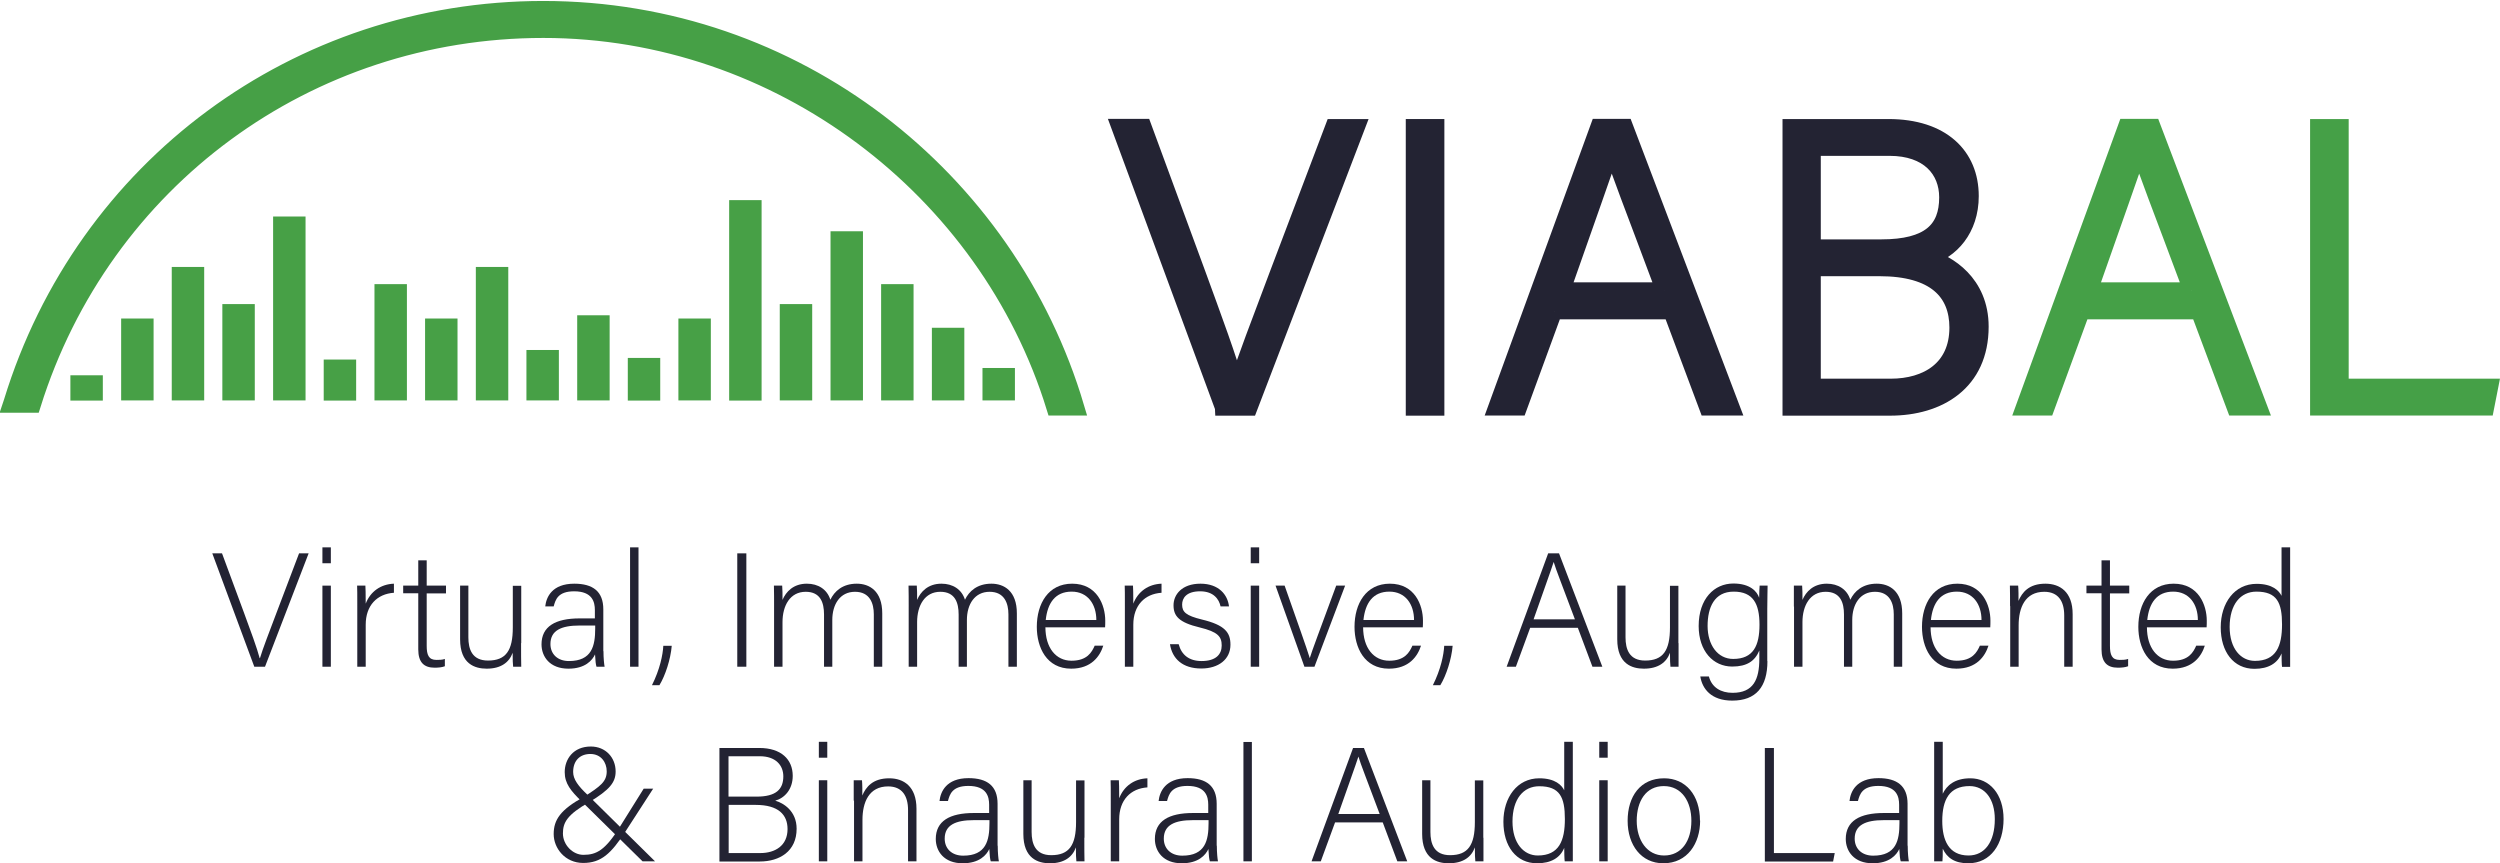 <?xml version="1.0" encoding="UTF-8"?>
<svg id="Layer_1" data-name="Layer 1" xmlns="http://www.w3.org/2000/svg" viewBox="0 0 154.15 53.23">
  <defs>
    <style>
      .cls-1 {
        fill: #47a046;
      }

      .cls-2 {
        fill: #46a046;
        stroke: #46a046;
      }

      .cls-2, .cls-3, .cls-4 {
        stroke-miterlimit: 10;
      }

      .cls-5, .cls-4 {
        fill: #232333;
      }

      .cls-3 {
        fill: #45a047;
        stroke: #45a047;
      }

      .cls-4 {
        stroke: #232333;
      }
    </style>
  </defs>
  <path class="cls-2" d="M33.5.56C18.34.56,5.17,10.29.73,24.77l-.06.18h1.35C6.35,11.12,18.97,1.84,33.5,1.84s27.37,9.81,31.52,23.28h1.34C62.16,10.94,49.02.56,33.5.56Z"/>
  <g>
    <rect class="cls-1" x="4.34" y="23.14" width="2" height="1.56"/>
    <rect class="cls-1" x="7.47" y="19.64" width="2" height="5.05"/>
    <rect class="cls-1" x="10.59" y="16.46" width="2" height="8.23"/>
    <rect class="cls-1" x="13.71" y="18.75" width="2" height="5.94"/>
    <rect class="cls-1" x="16.84" y="13.35" width="2" height="11.34"/>
    <rect class="cls-1" x="19.96" y="22.17" width="2" height="2.53"/>
    <rect class="cls-1" x="23.09" y="17.52" width="2" height="7.17"/>
    <rect class="cls-1" x="26.21" y="19.64" width="2" height="5.05"/>
    <rect class="cls-1" x="29.34" y="16.46" width="2" height="8.23"/>
    <rect class="cls-1" x="32.46" y="21.58" width="2" height="3.11"/>
    <rect class="cls-1" x="35.59" y="19.44" width="2" height="5.25"/>
    <rect class="cls-1" x="38.71" y="22.07" width="2" height="2.63"/>
    <rect class="cls-1" x="41.83" y="19.64" width="2" height="5.05"/>
    <rect class="cls-1" x="44.96" y="12.34" width="2" height="12.36"/>
    <rect class="cls-1" x="48.08" y="18.75" width="2" height="5.94"/>
    <rect class="cls-1" x="51.21" y="14.26" width="2" height="10.43"/>
    <rect class="cls-1" x="54.33" y="17.52" width="2" height="7.17"/>
    <rect class="cls-1" x="57.46" y="20.21" width="2" height="4.48"/>
    <rect class="cls-1" x="60.58" y="22.69" width="2" height="2"/>
  </g>
  <g>
    <path class="cls-4" d="M75.41,25.12l-6.38-17.29h1.48l3.32,9.02c.95,2.61,2.02,5.48,2.39,6.95h.05c.37-1.29,1.54-4.31,2.49-6.85l3.45-9.11h1.45l-6.62,17.29h-1.63Z"/>
    <path class="cls-4" d="M88.56,7.84v17.29h-1.38V7.84h1.38Z"/>
    <path class="cls-4" d="M95.83,19.19l-2.17,5.93h-1.4l6.3-17.29h1.64l6.57,17.29h-1.5l-2.22-5.93h-7.22ZM102.61,17.91c-1.9-5.1-2.88-7.57-3.22-8.74h-.02c-.42,1.32-1.52,4.37-3.05,8.74h6.3Z"/>
    <path class="cls-4" d="M110.42,7.84h6.02c3.31,0,5.07,1.76,5.07,4.25,0,2.05-1.22,3.38-2.64,3.78,1.23.35,3.25,1.56,3.25,4.27,0,3.45-2.57,4.99-5.58,4.99h-6.13V7.84ZM116,15.26c2.95,0,4.07-1.1,4.07-3.09,0-1.69-1.17-3.06-3.56-3.06h-4.74v6.15h4.23ZM111.77,23.85h4.81c2.25,0,4.12-1.13,4.12-3.65,0-2.18-1.39-3.67-4.82-3.67h-4.11v7.33Z"/>
    <path class="cls-3" d="M128.36,19.19l-2.17,5.93h-1.4l6.3-17.29h1.64l6.57,17.29h-1.5l-2.22-5.93h-7.22ZM135.13,17.91c-1.9-5.1-2.88-7.57-3.22-8.74h-.02c-.42,1.32-1.52,4.37-3.05,8.74h6.3Z"/>
    <path class="cls-3" d="M142.94,7.84h1.38v16.01h9.22l-.25,1.27h-10.35V7.84Z"/>
  </g>
  <g>
    <path class="cls-5" d="M15.68,41.11l-2.59-6.99h.6l1.35,3.65c.39,1.06.82,2.22.97,2.81h.02c.15-.52.62-1.74,1.01-2.77l1.4-3.69h.59l-2.69,6.99h-.66Z"/>
    <path class="cls-5" d="M19.88,33.75h.52v.98h-.52v-.98ZM19.88,36.11h.52v5h-.52v-5Z"/>
    <path class="cls-5" d="M22.03,37.47c0-.83,0-1.19-.01-1.36h.51c.01.16.02.48.02,1.11.29-.75.93-1.2,1.74-1.23v.56c-1.04.07-1.74.78-1.74,1.97v2.59h-.52v-3.64Z"/>
    <path class="cls-5" d="M24.86,36.11h.93v-1.56h.52v1.56h1.19v.48h-1.19v3.23c0,.56.12.87.6.87.15,0,.36,0,.52-.06v.45c-.17.07-.42.09-.63.09-.65,0-1.01-.32-1.01-1.13v-3.46h-.93v-.48Z"/>
    <path class="cls-5" d="M32.13,39.65c0,.49,0,1.26.01,1.46h-.5c-.02-.13-.03-.46-.03-.86-.21.59-.72.98-1.6.98-.73,0-1.64-.29-1.64-1.81v-3.31h.51v3.19c0,.73.23,1.43,1.21,1.43,1.11,0,1.53-.62,1.53-2.04v-2.57h.52v3.54Z"/>
    <path class="cls-5" d="M37.21,40.15c0,.44.04.8.07.96h-.5c-.04-.12-.07-.34-.09-.76-.17.37-.61.88-1.64.88-1.16,0-1.66-.75-1.66-1.5,0-1.1.85-1.6,2.35-1.6h.94v-.51c0-.5-.15-1.16-1.28-1.16-1,0-1.15.52-1.26.93h-.52c.06-.56.41-1.4,1.79-1.4,1.15,0,1.79.48,1.79,1.58v2.58ZM36.7,38.57h-.97c-1.1,0-1.79.29-1.79,1.14,0,.62.44,1.05,1.14,1.05,1.42,0,1.62-.94,1.62-2.01v-.18Z"/>
    <path class="cls-5" d="M38.85,41.11v-7.36h.52v7.36h-.52Z"/>
    <path class="cls-5" d="M40.2,42.25c.49-.98.67-1.87.7-2.43h.52c-.07.83-.39,1.82-.76,2.43h-.46Z"/>
    <path class="cls-5" d="M46.02,34.12v6.99h-.56v-6.99h.56Z"/>
    <path class="cls-5" d="M47.73,37.4c0-.43,0-.9-.01-1.29h.51c.01.17.03.6.02.88.21-.5.67-1,1.5-1,.7,0,1.25.35,1.45.99.25-.52.75-.99,1.63-.99.77,0,1.57.44,1.57,1.83v3.29h-.52v-3.23c0-.67-.24-1.39-1.16-1.39s-1.4.77-1.4,1.74v2.88h-.51v-3.22c0-.73-.22-1.4-1.13-1.4-.96,0-1.43.85-1.43,1.87v2.75h-.52v-3.71Z"/>
    <path class="cls-5" d="M56.03,37.4c0-.43,0-.9-.01-1.29h.51c.01.17.03.6.02.88.21-.5.67-1,1.5-1,.7,0,1.25.35,1.45.99.25-.52.75-.99,1.63-.99.77,0,1.57.44,1.57,1.83v3.29h-.52v-3.23c0-.67-.24-1.39-1.16-1.39s-1.4.77-1.4,1.74v2.88h-.51v-3.22c0-.73-.22-1.4-1.13-1.4-.96,0-1.43.85-1.43,1.87v2.75h-.52v-3.71Z"/>
    <path class="cls-5" d="M64.46,38.67c0,1.28.65,2.07,1.61,2.07s1.25-.52,1.43-.93h.53c-.21.66-.74,1.42-1.98,1.42-1.52,0-2.12-1.31-2.12-2.58,0-1.43.71-2.66,2.18-2.66,1.54,0,2.04,1.33,2.04,2.28,0,.14,0,.28-.01.41h-3.67ZM67.6,38.23c0-.98-.54-1.75-1.52-1.75-1.02,0-1.49.71-1.6,1.75h3.11Z"/>
    <path class="cls-5" d="M69.36,37.47c0-.83,0-1.19-.01-1.36h.51c.01.16.02.48.02,1.11.29-.75.93-1.2,1.74-1.23v.56c-1.04.07-1.74.78-1.74,1.97v2.59h-.52v-3.64Z"/>
    <path class="cls-5" d="M72.68,39.73c.17.64.63,1.03,1.41,1.03.88,0,1.24-.41,1.24-.96s-.24-.84-1.35-1.11c-1.3-.31-1.62-.71-1.62-1.37s.52-1.33,1.66-1.33,1.68.69,1.76,1.4h-.52c-.09-.42-.41-.93-1.26-.93s-1.11.42-1.11.82c0,.46.24.68,1.22.92,1.42.34,1.76.8,1.76,1.55,0,.91-.74,1.47-1.8,1.47-1.15,0-1.79-.6-1.93-1.5h.53Z"/>
    <path class="cls-5" d="M77.12,33.75h.52v.98h-.52v-.98ZM77.12,36.11h.52v5h-.52v-5Z"/>
    <path class="cls-5" d="M79.21,36.11c.8,2.28,1.36,3.84,1.55,4.47h0c.11-.38.67-1.87,1.63-4.47h.55l-1.89,5h-.62l-1.78-5h.55Z"/>
    <path class="cls-5" d="M84.05,38.67c0,1.28.65,2.07,1.61,2.07s1.25-.52,1.43-.93h.53c-.21.66-.74,1.42-1.98,1.42-1.52,0-2.12-1.31-2.12-2.58,0-1.43.71-2.66,2.18-2.66,1.54,0,2.04,1.33,2.04,2.28,0,.14,0,.28-.01.41h-3.67ZM87.19,38.23c0-.98-.54-1.75-1.52-1.75-1.02,0-1.49.71-1.6,1.75h3.11Z"/>
    <path class="cls-5" d="M88.35,42.25c.49-.98.67-1.87.7-2.43h.52c-.07.83-.39,1.82-.76,2.43h-.46Z"/>
    <path class="cls-5" d="M94.35,38.71l-.88,2.4h-.57l2.56-6.99h.67l2.67,6.99h-.61l-.9-2.4h-2.94ZM97.11,38.19c-.77-2.07-1.17-3.06-1.31-3.54h0c-.17.53-.62,1.77-1.24,3.54h2.56Z"/>
    <path class="cls-5" d="M103.5,39.65c0,.49,0,1.26,0,1.46h-.5c-.02-.13-.03-.46-.03-.86-.21.59-.72.98-1.61.98-.73,0-1.64-.29-1.64-1.81v-3.31h.51v3.19c0,.73.23,1.43,1.21,1.43,1.11,0,1.53-.62,1.53-2.04v-2.57h.52v3.54Z"/>
    <path class="cls-5" d="M108.98,40.76c0,1.6-.71,2.44-2.17,2.44-1.31,0-1.85-.74-1.97-1.49h.53c.18.68.74,1.01,1.46,1.01,1.29,0,1.65-.83,1.65-2.1v-.51c-.27.65-.76.99-1.67.99-1.17,0-2.07-.95-2.07-2.5,0-1.68.96-2.62,2.14-2.62,1.02,0,1.46.48,1.59.88,0-.29.02-.64.03-.75h.49c0,.19-.02.97-.02,1.45v3.21ZM105.29,38.59c0,1.18.62,2.04,1.58,2.04,1.24,0,1.62-.82,1.62-2.11s-.39-2.04-1.59-2.04-1.61.98-1.61,2.12Z"/>
    <path class="cls-5" d="M110.61,37.4c0-.43,0-.9,0-1.29h.51c.01.17.03.6.02.88.21-.5.67-1,1.5-1,.7,0,1.25.35,1.45.99.25-.52.75-.99,1.63-.99.77,0,1.57.44,1.57,1.83v3.29h-.52v-3.23c0-.67-.24-1.39-1.16-1.39s-1.4.77-1.4,1.74v2.88h-.51v-3.22c0-.73-.22-1.4-1.13-1.4-.96,0-1.43.85-1.43,1.87v2.75h-.52v-3.71Z"/>
    <path class="cls-5" d="M119.04,38.67c0,1.28.65,2.07,1.61,2.07s1.25-.52,1.43-.93h.53c-.21.66-.74,1.42-1.98,1.42-1.52,0-2.12-1.31-2.12-2.58,0-1.43.71-2.66,2.18-2.66,1.54,0,2.04,1.33,2.04,2.28,0,.14,0,.28-.01.41h-3.67ZM122.18,38.23c0-.98-.54-1.75-1.52-1.75-1.02,0-1.49.71-1.6,1.75h3.11Z"/>
    <path class="cls-5" d="M123.94,37.37c0-.44,0-.86-.01-1.26h.51c.02.16.03.8.02.94.22-.51.63-1.06,1.66-1.06.89,0,1.68.5,1.68,1.88v3.24h-.52v-3.16c0-.88-.37-1.46-1.23-1.46-1.18,0-1.58.98-1.58,2.06v2.56h-.52v-3.74Z"/>
    <path class="cls-5" d="M128.65,36.11h.93v-1.56h.52v1.56h1.19v.48h-1.19v3.23c0,.56.12.87.6.87.15,0,.36,0,.52-.06v.45c-.17.07-.42.09-.63.09-.65,0-1.01-.32-1.01-1.13v-3.46h-.93v-.48Z"/>
    <path class="cls-5" d="M132.38,38.67c0,1.28.65,2.07,1.61,2.07s1.25-.52,1.43-.93h.53c-.21.66-.74,1.42-1.98,1.42-1.52,0-2.12-1.31-2.12-2.58,0-1.43.71-2.66,2.18-2.66,1.54,0,2.04,1.33,2.04,2.28,0,.14,0,.28-.01.41h-3.67ZM135.52,38.23c0-.98-.54-1.75-1.52-1.75-1.02,0-1.49.71-1.6,1.75h3.11Z"/>
    <path class="cls-5" d="M141.21,33.75v5.93c0,.48,0,.94,0,1.44h-.5c-.02-.12-.03-.59-.03-.83-.25.61-.81.95-1.67.95-1.3,0-2.08-1.06-2.08-2.56s.85-2.68,2.21-2.68c.99,0,1.39.43,1.54.74v-2.99h.52ZM137.48,38.65c0,1.36.7,2.1,1.56,2.1,1.31,0,1.67-.91,1.67-2.25s-.31-2.02-1.58-2.02c-.98,0-1.65.79-1.65,2.18Z"/>
    <path class="cls-5" d="M40.28,48.62l-1.74,2.69c-.85,1.3-1.46,1.9-2.58,1.9s-1.82-.91-1.82-1.78.4-1.5,1.87-2.3c1.01-.65,1.4-.93,1.4-1.57,0-.55-.35-1.07-1.01-1.07-.62,0-1.06.39-1.06,1.11,0,.45.31.87.91,1.43l4.14,4.08h-.77l-3.78-3.72c-.64-.62-1.02-1.08-1.02-1.78,0-.8.53-1.58,1.61-1.58.91,0,1.53.68,1.53,1.54,0,.68-.38,1.13-1.61,1.88-1.4.79-1.64,1.28-1.64,1.94,0,.71.61,1.32,1.26,1.32.81,0,1.34-.28,2.24-1.71l1.48-2.37h.6Z"/>
    <path class="cls-5" d="M44.37,46.12h2.45c1.35,0,2.06.71,2.06,1.72,0,.83-.5,1.37-1.08,1.53.5.14,1.32.63,1.32,1.73,0,1.39-1.05,2.02-2.27,2.02h-2.49v-6.99ZM46.65,49.12c1.2,0,1.65-.45,1.65-1.25,0-.69-.48-1.24-1.45-1.24h-1.93v2.49h1.72ZM44.92,52.6h1.96c.92,0,1.68-.46,1.68-1.48,0-.88-.56-1.49-1.96-1.49h-1.67v2.96Z"/>
    <path class="cls-5" d="M50.49,45.74h.52v.98h-.52v-.98ZM50.49,48.11h.52v5h-.52v-5Z"/>
    <path class="cls-5" d="M52.64,49.37c0-.44,0-.86,0-1.26h.51c.02.16.03.8.02.94.22-.51.63-1.06,1.66-1.06.89,0,1.68.5,1.68,1.88v3.24h-.52v-3.16c0-.88-.37-1.46-1.23-1.46-1.18,0-1.58.98-1.58,2.06v2.56h-.52v-3.74Z"/>
    <path class="cls-5" d="M61.52,52.15c0,.44.04.8.07.96h-.5c-.04-.12-.07-.34-.09-.76-.17.37-.61.88-1.64.88-1.16,0-1.66-.75-1.66-1.5,0-1.1.85-1.6,2.35-1.6h.94v-.51c0-.5-.15-1.16-1.28-1.16-1,0-1.15.52-1.26.93h-.52c.06-.56.41-1.41,1.79-1.41,1.15,0,1.79.48,1.79,1.58v2.58ZM61.01,50.57h-.97c-1.1,0-1.79.29-1.79,1.14,0,.62.44,1.05,1.14,1.05,1.42,0,1.62-.94,1.62-2.01v-.18Z"/>
    <path class="cls-5" d="M66.86,51.65c0,.49,0,1.26.01,1.46h-.5c-.02-.13-.03-.46-.03-.86-.21.59-.72.98-1.6.98-.73,0-1.64-.29-1.64-1.81v-3.31h.51v3.19c0,.73.23,1.43,1.21,1.43,1.11,0,1.53-.62,1.53-2.04v-2.57h.52v3.54Z"/>
    <path class="cls-5" d="M68.49,49.47c0-.83,0-1.19-.01-1.36h.51c.01.16.02.48.02,1.11.29-.75.93-1.2,1.74-1.23v.56c-1.04.07-1.74.78-1.74,1.97v2.59h-.52v-3.64Z"/>
    <path class="cls-5" d="M75.03,52.15c0,.44.04.8.07.96h-.5c-.04-.12-.07-.34-.09-.76-.17.37-.61.88-1.64.88-1.16,0-1.66-.75-1.66-1.5,0-1.1.85-1.6,2.35-1.6h.94v-.51c0-.5-.15-1.16-1.28-1.16-1,0-1.15.52-1.26.93h-.52c.06-.56.41-1.41,1.79-1.41,1.15,0,1.79.48,1.79,1.58v2.58ZM74.52,50.57h-.97c-1.1,0-1.79.29-1.79,1.14,0,.62.44,1.05,1.14,1.05,1.42,0,1.62-.94,1.62-2.01v-.18Z"/>
    <path class="cls-5" d="M76.67,53.11v-7.36h.52v7.36h-.52Z"/>
    <path class="cls-5" d="M82.32,50.71l-.88,2.4h-.57l2.56-6.99h.67l2.67,6.99h-.61l-.9-2.4h-2.94ZM85.07,50.19c-.77-2.07-1.17-3.06-1.31-3.54h0c-.17.53-.62,1.77-1.24,3.54h2.56Z"/>
    <path class="cls-5" d="M91.47,51.65c0,.49,0,1.26,0,1.46h-.5c-.02-.13-.03-.46-.03-.86-.21.59-.72.98-1.61.98-.73,0-1.64-.29-1.64-1.81v-3.31h.51v3.19c0,.73.23,1.43,1.21,1.43,1.11,0,1.53-.62,1.53-2.04v-2.57h.52v3.54Z"/>
    <path class="cls-5" d="M96.98,45.74v5.93c0,.48,0,.94,0,1.44h-.5c-.02-.12-.03-.59-.03-.83-.25.61-.81.95-1.67.95-1.3,0-2.08-1.06-2.08-2.56s.85-2.68,2.21-2.68c.99,0,1.39.43,1.54.74v-2.99h.52ZM93.26,50.65c0,1.36.7,2.1,1.56,2.1,1.31,0,1.67-.91,1.67-2.25s-.31-2.02-1.58-2.02c-.98,0-1.65.79-1.65,2.18Z"/>
    <path class="cls-5" d="M98.61,45.74h.52v.98h-.52v-.98ZM98.61,48.11h.52v5h-.52v-5Z"/>
    <path class="cls-5" d="M104.83,50.6c0,1.39-.77,2.63-2.27,2.63-1.35,0-2.2-1.11-2.2-2.62s.79-2.62,2.25-2.62c1.33,0,2.21,1.04,2.21,2.61ZM100.92,50.61c0,1.19.63,2.14,1.69,2.14s1.68-.88,1.68-2.14c0-1.18-.59-2.14-1.7-2.14s-1.67.94-1.67,2.14Z"/>
    <path class="cls-5" d="M108.82,46.12h.56v6.48h3.75l-.1.52h-4.21v-6.99Z"/>
    <path class="cls-5" d="M117.63,52.15c0,.44.04.8.07.96h-.5c-.04-.12-.07-.34-.09-.76-.17.37-.61.88-1.64.88-1.16,0-1.66-.75-1.66-1.5,0-1.1.85-1.6,2.35-1.6h.94v-.51c0-.5-.15-1.16-1.28-1.16-1,0-1.15.52-1.26.93h-.52c.06-.56.4-1.41,1.79-1.41,1.14,0,1.79.48,1.79,1.58v2.58ZM117.12,50.57h-.97c-1.1,0-1.79.29-1.79,1.14,0,.62.44,1.05,1.14,1.05,1.42,0,1.62-.94,1.62-2.01v-.18Z"/>
    <path class="cls-5" d="M119.27,45.74h.52v3.2c.24-.5.73-.95,1.7-.95,1.18,0,2.05.97,2.05,2.51s-.78,2.73-2.18,2.73c-.84,0-1.31-.34-1.57-.9,0,.32,0,.64-.02.78h-.51c0-.57,0-1.14,0-1.71v-5.66ZM123,50.51c0-1.24-.61-2.04-1.56-2.04-1.24,0-1.68.84-1.68,2.15,0,1.17.39,2.13,1.62,2.13,1,0,1.62-.84,1.62-2.24Z"/>
  </g>
</svg>